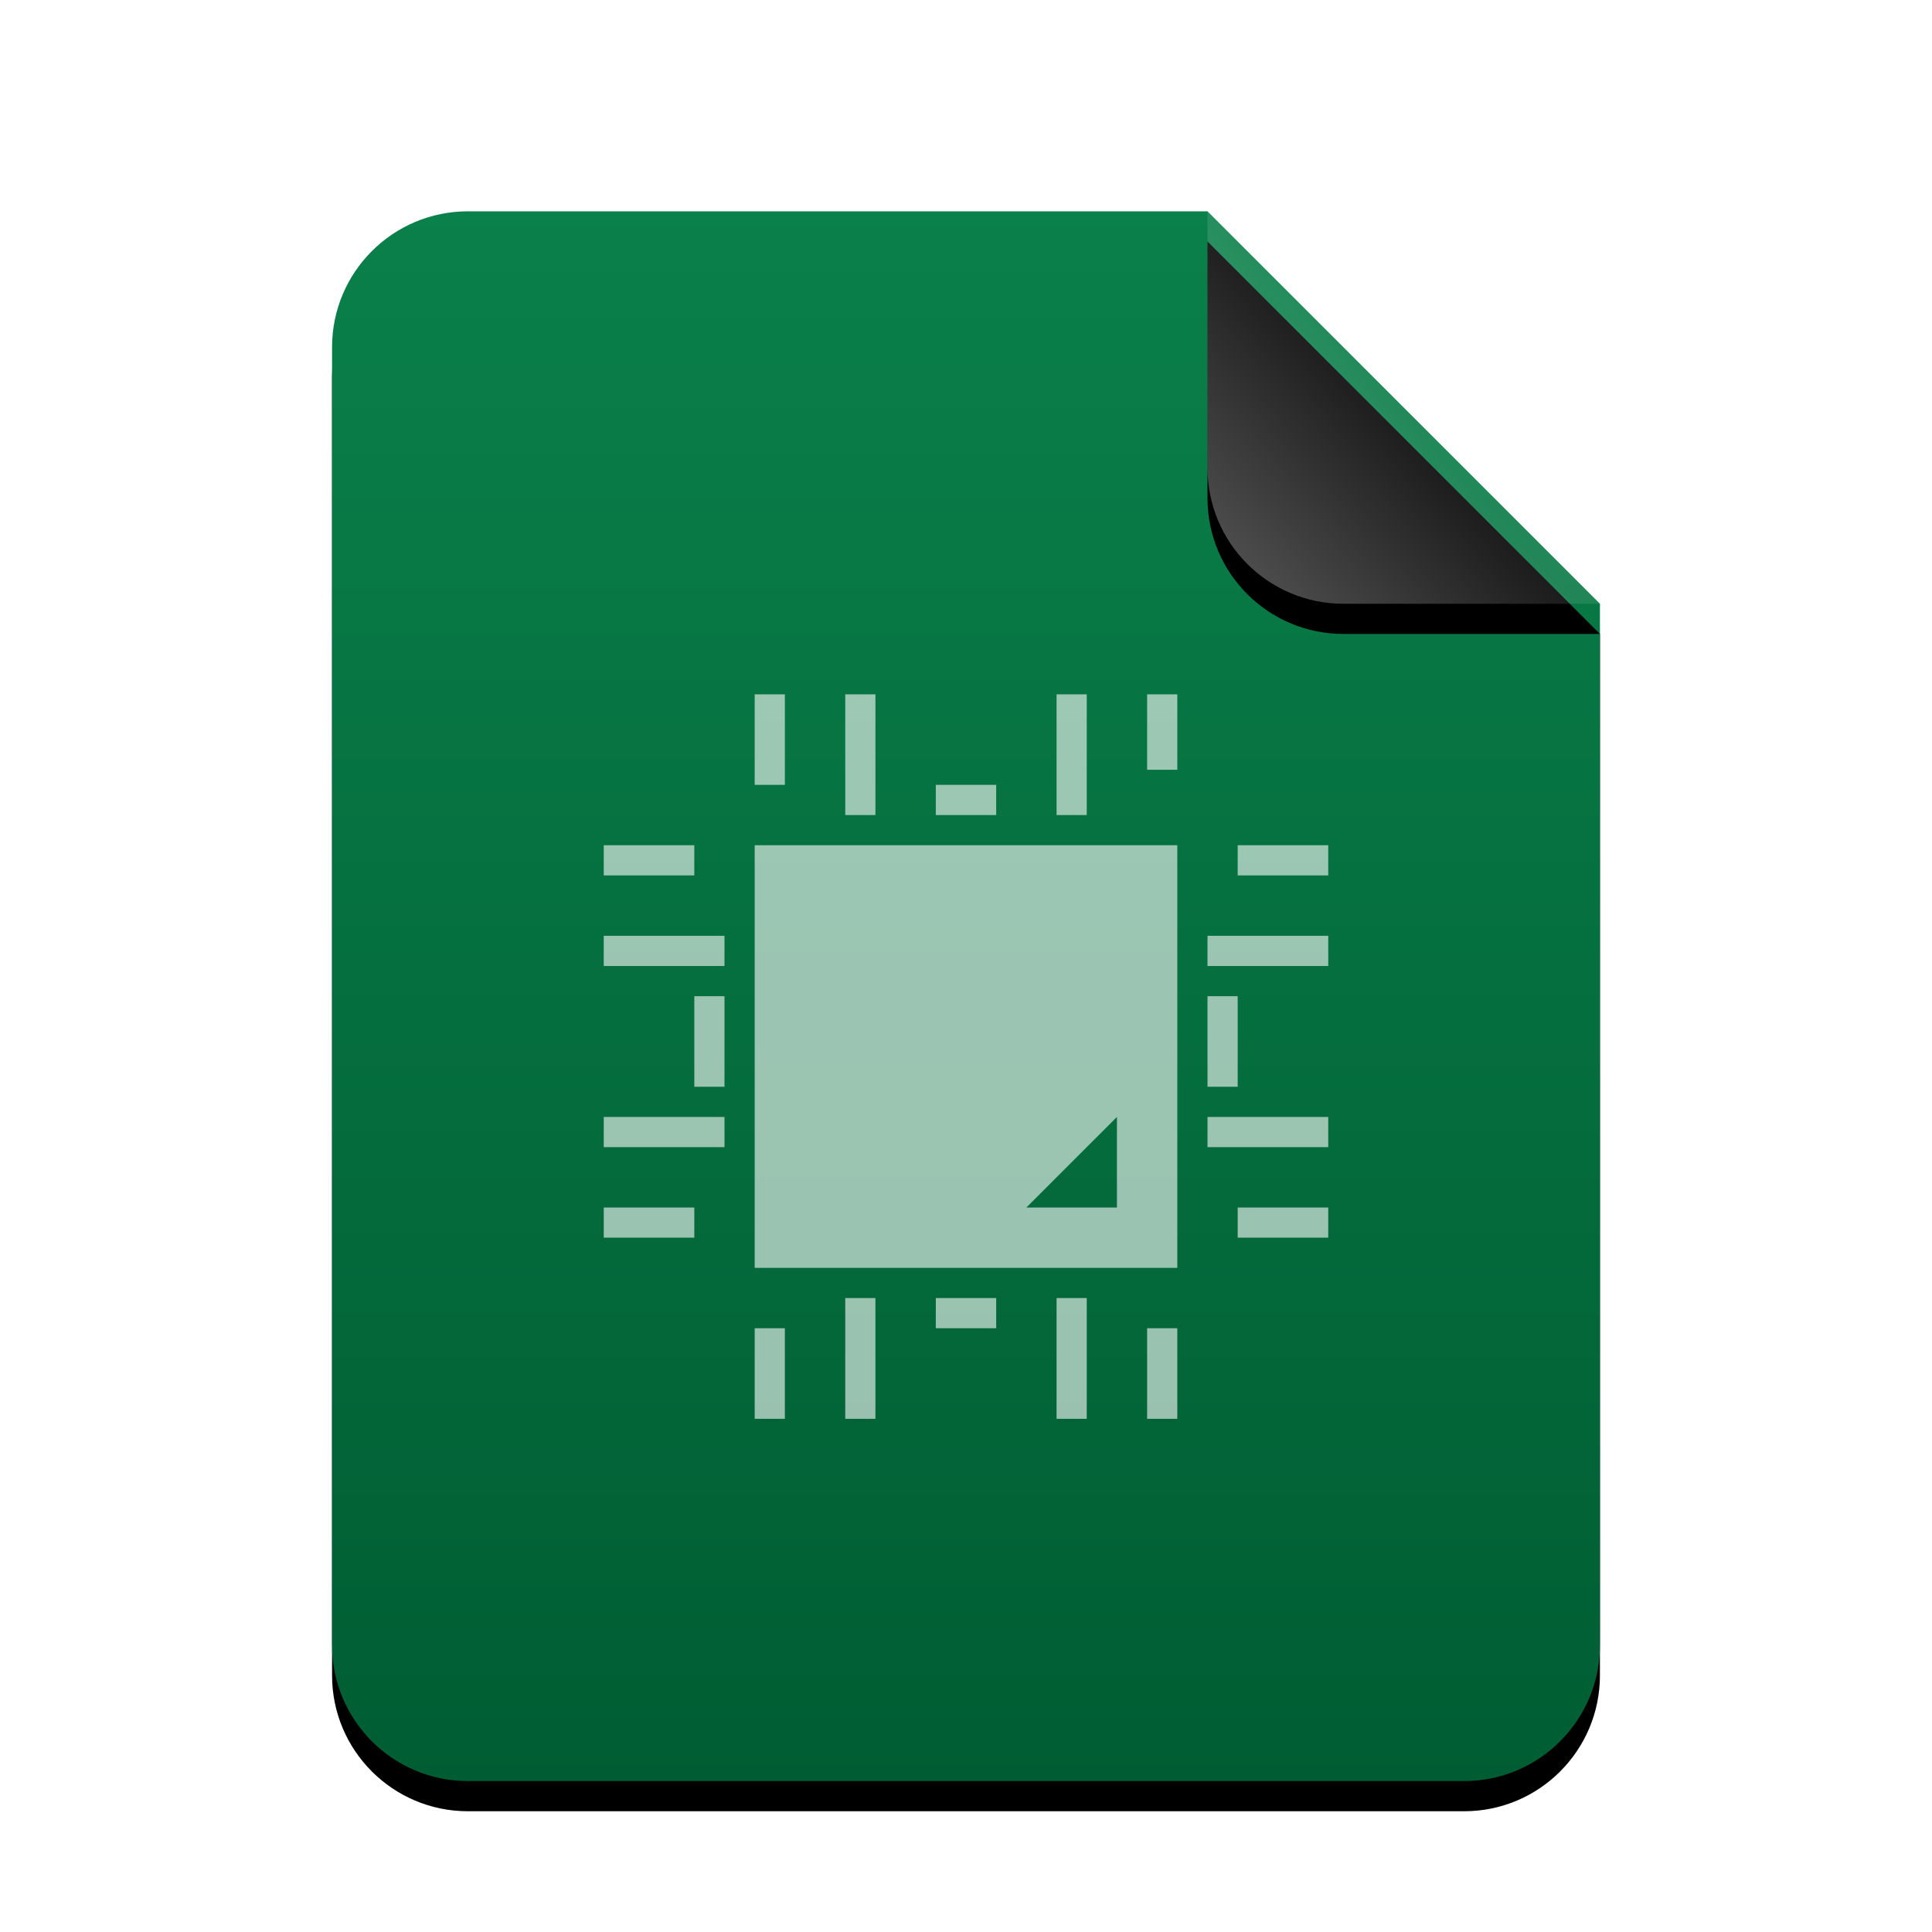 <svg xmlns="http://www.w3.org/2000/svg" xmlns:xlink="http://www.w3.org/1999/xlink" width="512" height="512" viewBox="0 0 512 512">
  <defs>
    <linearGradient id="application-x-qet-project-c" x1="50%" x2="50%" y1="0%" y2="100%">
      <stop offset="0%" stop-color="#0A804A"/>
      <stop offset="100%" stop-color="#005D33"/>
    </linearGradient>
    <path id="application-x-qet-project-b" d="M336,380 C336,399.882 319.882,416 300,416 L36,416 C16.118,416 2.4348735e-15,399.882 0,380 L0,36 C-2.4348735e-15,16.118 16.118,3.65231026e-15 36,0 L232,0 L336,104 L336,380 Z"/>
    <filter id="application-x-qet-project-a" width="127.4%" height="122.1%" x="-13.7%" y="-9.1%" filterUnits="objectBoundingBox">
      <feOffset dy="8" in="SourceAlpha" result="shadowOffsetOuter1"/>
      <feGaussianBlur in="shadowOffsetOuter1" result="shadowBlurOuter1" stdDeviation="14"/>
      <feColorMatrix in="shadowBlurOuter1" values="0 0 0 0 0.008   0 0 0 0 0.427   0 0 0 0 0.169  0 0 0 0.2 0"/>
    </filter>
    <linearGradient id="application-x-qet-project-f" x1="50%" x2="7.994%" y1="50%" y2="88.893%">
      <stop offset="0%" stop-color="#FFF" stop-opacity=".1"/>
      <stop offset="100%" stop-color="#FFF" stop-opacity=".3"/>
    </linearGradient>
    <path id="application-x-qet-project-e" d="M232,0 L336,104 L268,104 C248.118,104 232,87.882 232,68 L232,0 L232,0 Z"/>
    <filter id="application-x-qet-project-d" width="188.5%" height="188.5%" x="-44.2%" y="-36.5%" filterUnits="objectBoundingBox">
      <feOffset dy="8" in="SourceAlpha" result="shadowOffsetOuter1"/>
      <feGaussianBlur in="shadowOffsetOuter1" result="shadowBlurOuter1" stdDeviation="14"/>
      <feComposite in="shadowBlurOuter1" in2="SourceAlpha" operator="out" result="shadowBlurOuter1"/>
      <feColorMatrix in="shadowBlurOuter1" values="0 0 0 0 0   0 0 0 0 0   0 0 0 0 0  0 0 0 0.05 0"/>
    </filter>
  </defs>
  <g fill="none" fill-rule="evenodd">
    <g transform="translate(88 56)">
      <use fill="#000" filter="url(#application-x-qet-project-a)" xlink:href="#application-x-qet-project-b"/>
      <use fill="url(#application-x-qet-project-c)" xlink:href="#application-x-qet-project-b"/>
      <use fill="#000" filter="url(#application-x-qet-project-d)" xlink:href="#application-x-qet-project-e"/>
      <use fill="url(#application-x-qet-project-f)" xlink:href="#application-x-qet-project-e"/>
    </g>
    <path fill="#FFF" fill-opacity=".6" d="M200,208 L208,208 L208,184 L200,184 L200,208 Z M224,216 L232,216 L232,184 L224,184 L224,216 Z M280,216 L288,216 L288,184 L280,184 L280,216 Z M304,204 L312,204 L312,184 L304,184 L304,204 Z M248,216 L264,216 L264,208 L248,208 L248,216 Z M160,232 L184,232 L184,224 L160,224 L160,232 Z M200,336 L312,336 L312,224 L200,224 L200,336 Z M328,232 L352,232 L352,224 L328,224 L328,232 Z M160,256 L192,256 L192,248 L160,248 L160,256 Z M320,256 L352,256 L352,248 L320,248 L320,256 Z M184,288 L192,288 L192,264 L184,264 L184,288 Z M320,288 L328,288 L328,264 L320,264 L320,288 Z M160,304 L192,304 L192,296 L160,296 L160,304 Z M296,296 L296,320 L272,320 L296,296 Z M320,304 L352,304 L352,296 L320,296 L320,304 Z M160,328 L184,328 L184,320 L160,320 L160,328 Z M328,328 L352,328 L352,320 L328,320 L328,328 Z M224,376 L232,376 L232,344 L224,344 L224,376 Z M248,352 L264,352 L264,344 L248,344 L248,352 Z M280,376 L288,376 L288,344 L280,344 L280,376 Z M200,376 L208,376 L208,352 L200,352 L200,376 Z M304,376 L312,376 L312,352 L304,352 L304,376 Z"/>
  </g>
</svg>
